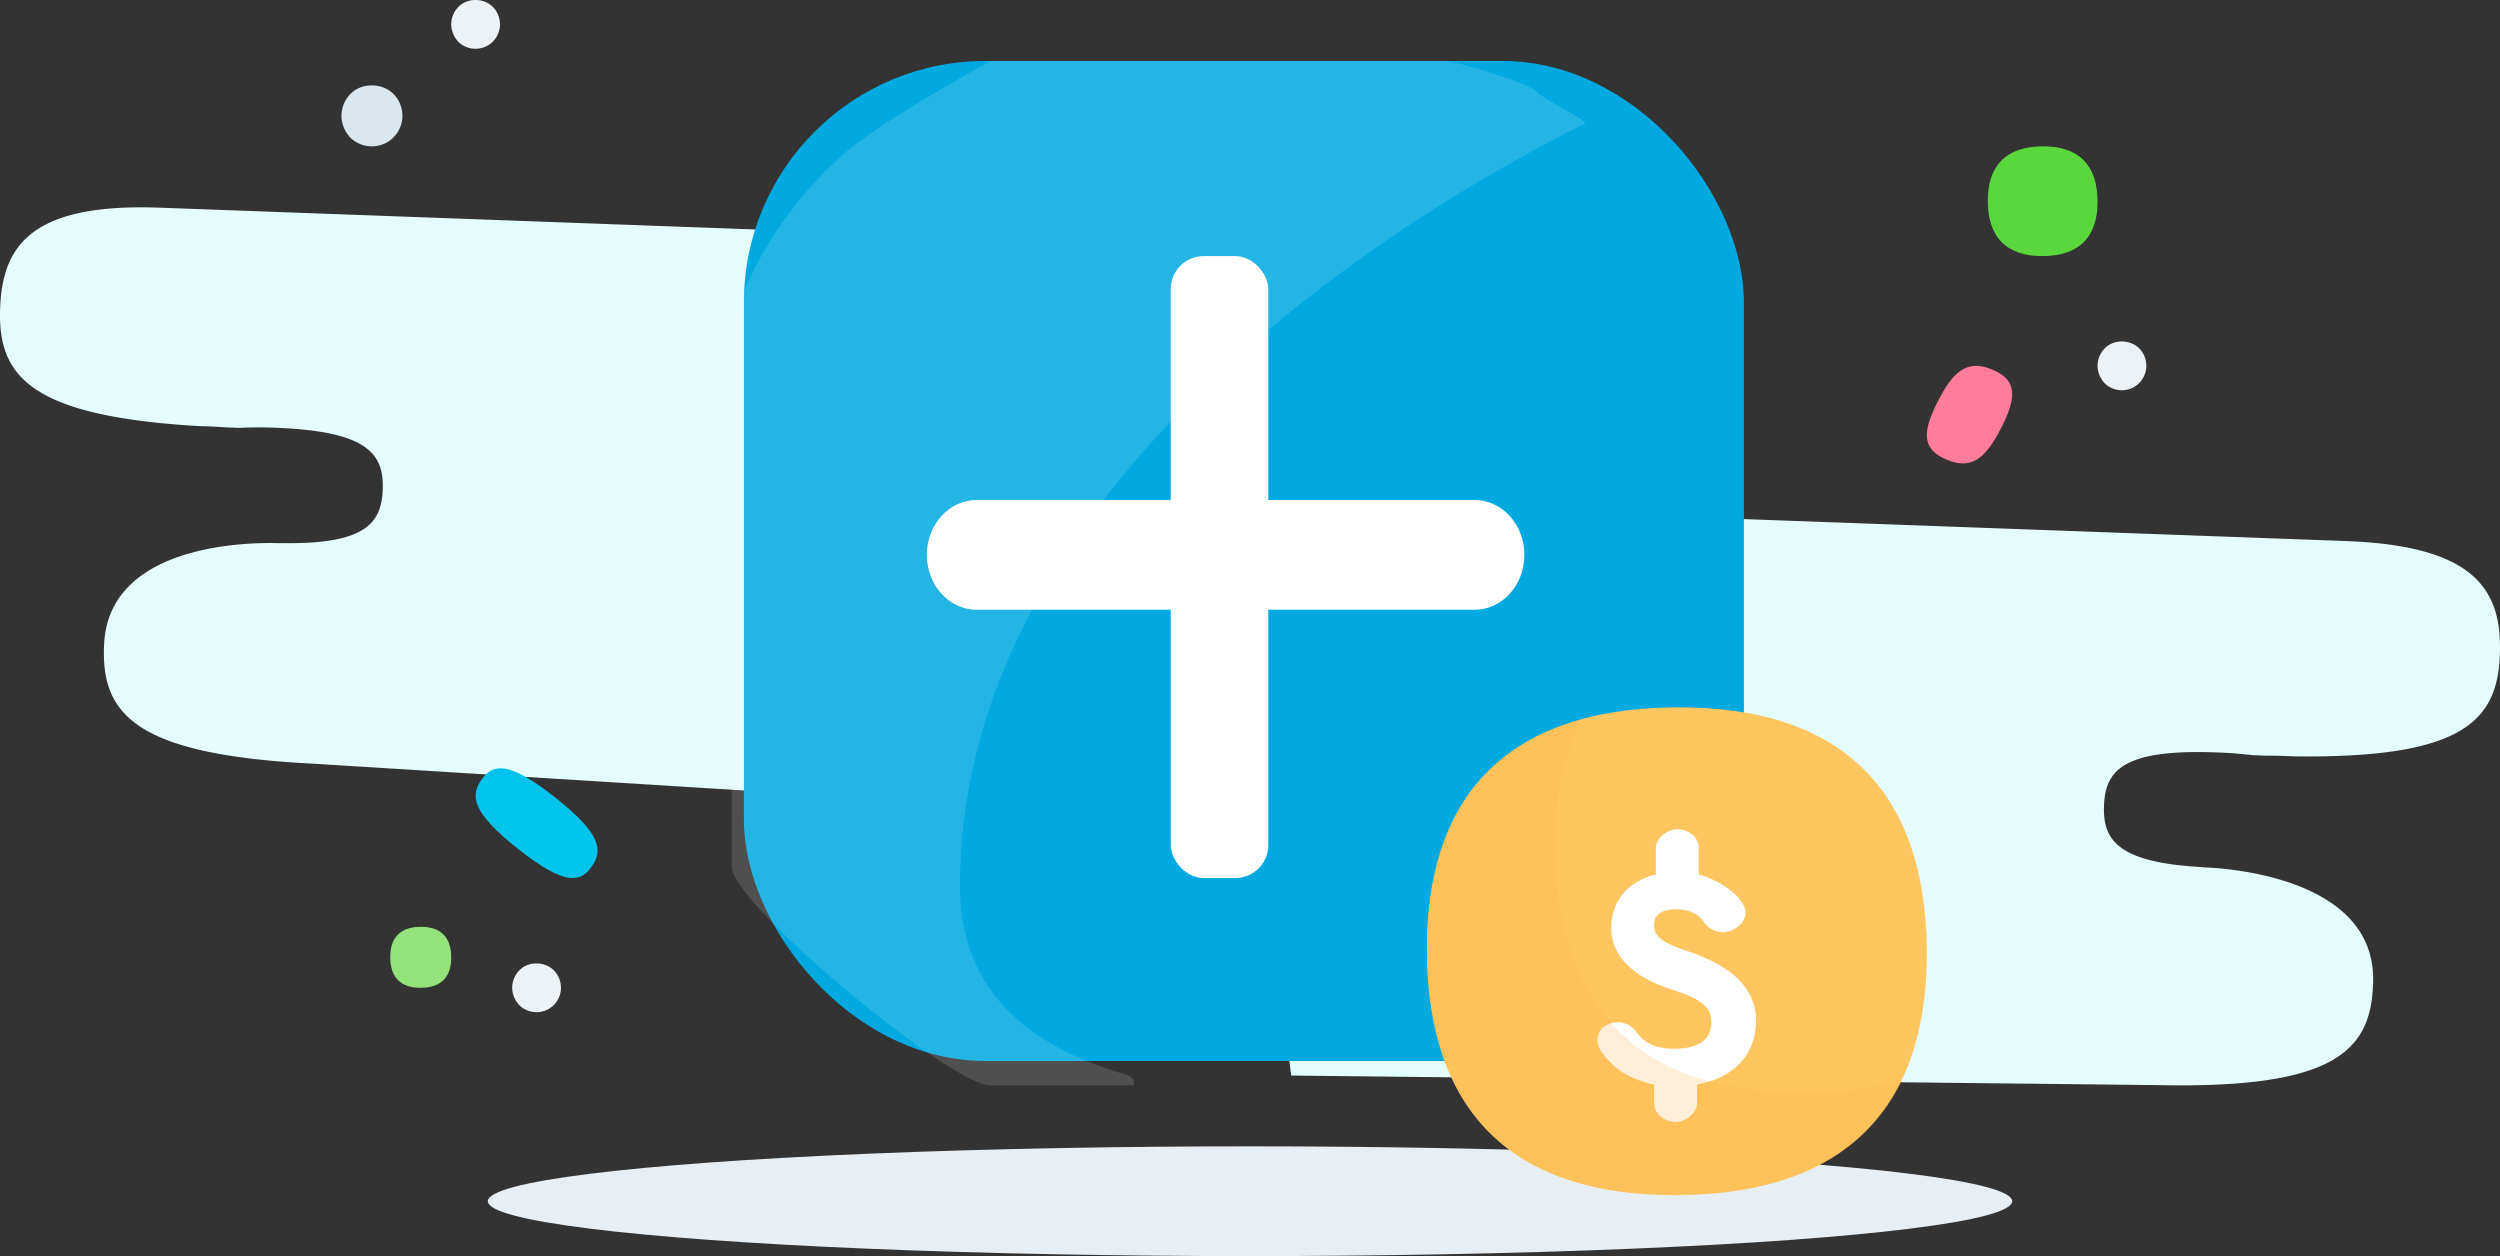 <svg xmlns="http://www.w3.org/2000/svg" width="205" height="103" viewBox="0 0 205 103">
    <rect x="0" y="0" width="205" height="103" fill="#333333" stroke="none"/>
    <g fill="none" fill-rule="evenodd">
        <g>
            <path fill="#E5FCFC" fill-rule="nonzero" d="M96.034 67l-70.54-4.388c-14.585-.76-17.246-4.146-16.954-9.824.475-9.256 14.979-8.192 14.422-8.246.066.001.123-.006.186-.006 6.755.103 8.144-1.59 8.238-4.411.098-2.95-1.28-4.774-8.855-5.051a33.491 33.491 0 0 0-3.042.014c-.05-.007-.315-.022-1.012-.045a41.157 41.157 0 0 0-2.215-.106C2.264 34.106-.232 30.743.016 25.15c.223-5.01 2.564-8.506 13.104-8.12L105 20.394 96.034 67z"/>
            <path fill="#E5FCFC" fill-rule="nonzero" d="M105.877 88.195L100 41l92.393 3.369c10.6.386 12.714 4.048 12.603 9.067-.125 5.604-2.854 8.78-16.952 8.584a45.043 45.043 0 0 0-2.228-.055c-.7-.029-.97-.033-1.019-.03a33.89 33.89 0 0 0-3.05-.237c-7.618-.278-9.122 1.441-9.22 4.396-.095 2.825 1.184 4.615 7.967 5.007.064.005.122.016.186.02-.561.013 14.06.013 13.917 9.29-.087 5.693-2.983 8.879-17.665 8.568l-71.055-.784z"/>
            <ellipse cx="102.5" cy="98.5" fill="#E7EFF5" fill-rule="nonzero" rx="62.5" ry="4.5"/>
            <rect width="82" height="82" x="61" y="5" fill="#00A9E0" rx="19.8"/>
            <path fill="#FF7C9A" d="M158.903 32.909c-1.286 2.52-1.326 3.925.715 4.782 2.04.856 3.195-.081 4.48-2.6 1.285-2.52 1.324-3.926-.715-4.78-2.041-.858-3.196.078-4.48 2.598"/>
            <path fill="#94E37A" d="M34.472 76c-1.706.02-2.49.945-2.472 2.529.018 1.582.82 2.49 2.529 2.47 1.706-.018 2.489-.943 2.47-2.527-.016-1.583-.82-2.491-2.527-2.472"/>
            <path fill="#00C4EB" d="M45.503 65.375c-3.798-2.997-5.08-2.769-6.02-1.44-.94 1.328-.785 2.693 3.014 5.69 3.798 2.997 5.081 2.77 6.02 1.44.94-1.328.784-2.693-3.014-5.69"/>
            <path fill="#DAE7EF" d="M28.594 11.144c.43.494 1.053.804 1.716.85a2.544 2.544 0 0 0 1.82-.6 2.55 2.55 0 0 0 .864-1.732 2.564 2.564 0 0 0-.606-1.823c-.861-1.01-2.538-1.127-3.53-.249a2.563 2.563 0 0 0-.852 1.72c-.047.661.18 1.333.606 1.835l-.018-.001z"/>
            <path fill="#EDF2F6" d="M37.475 3.315c.345.394.843.643 1.373.68a2.042 2.042 0 0 0 1.457-.481c.4-.35.653-.856.69-1.385A2.058 2.058 0 0 0 40.511.67c-.69-.807-2.03-.902-2.824-.198a2.047 2.047 0 0 0-.682 1.375 2.075 2.075 0 0 0 .484 1.468l-.014-.001zM42.476 82.314a2.02 2.02 0 0 0 2.829.2c.4-.35.654-.856.69-1.384a2.054 2.054 0 0 0-.484-1.459c-.689-.807-2.03-.902-2.825-.198a2.05 2.05 0 0 0-.681 1.375 2.073 2.073 0 0 0 .484 1.467h-.013zM172.476 31.315a2.02 2.02 0 0 0 2.829.199c.4-.35.654-.856.69-1.385a2.052 2.052 0 0 0-.484-1.458c-.69-.807-2.03-.902-2.824-.198a2.047 2.047 0 0 0-.682 1.374c-.037.53.144 1.067.485 1.469l-.014-.001z"/>
            <path fill="#5AD73C" d="M167.45 12c-3.072.035-4.48 1.701-4.45 4.55.033 2.85 1.478 4.484 4.55 4.45 3.072-.036 4.48-1.701 4.45-4.55-.033-2.85-1.478-4.485-4.55-4.45"/>
            <rect width="8" height="51" x="96" y="21" fill="#FFF" rx="2.7"/>
            <path fill="#FFF" d="M76 45.5c0-2.485 1.828-4.5 4.083-4.5h40.834c2.255 0 4.083 2.015 4.083 4.5s-1.828 4.5-4.083 4.5H80.083C77.828 50 76 47.985 76 45.5z"/>
            <path fill="#FFF" fill-opacity=".14" d="M81.222 89C77.891 89 60 74.1 60 71.087V27.084c0-.474 1.793-7.875 9.064-14.362C70.978 11.014 75.03 8.44 81.222 5h37.291c.826 0 7.224 1.902 7.523 2.55.165.36 4.317 2.398 3.94 2.586-5.65 2.819-51.256 25.561-51.256 62.538 0 10.13 7.907 13.74 13.56 15.437 1.002.3.639.889.639.889H81.222z"/>
        </g>
        <path fill="#FFC55F" d="M137.27 58.002c-13.993.154-20.414 7.558-20.268 20.223.146 12.667 6.734 19.928 20.728 19.773 13.994-.154 20.414-7.558 20.268-20.224-.145-12.666-6.733-19.926-20.727-19.772"/>
        <path fill="#FFF" d="M131.236 86.128c1.026 1.532 2.494 2.424 4.4 2.807v1.533c0 .894.881 1.532 1.762 1.532.878 0 1.76-.766 1.76-1.532v-1.533c2.935-.509 4.842-2.425 4.842-5.232 0-3.83-4.256-5.235-5.724-5.745-2.343-.766-2.64-1.405-2.64-2.043 0-.382-.008-1.357 1.897-1.357 1.469 0 2.211.975 2.211 1.1.59.767 1.614 1.024 2.494.513.88-.512 1.175-1.406.586-2.17-.44-.767-1.76-1.787-3.52-2.299v-2.168c0-.897-.882-1.534-1.76-1.534-.881 0-1.762.766-1.762 1.534v2.168c-2.2.512-3.666 2.17-3.666 4.342 0 3.445 3.817 4.72 4.987 5.105 2.935.895 3.23 1.787 3.23 2.68 0 1.406-1.029 2.172-3.083 2.172-1.468 0-2.492-.512-3.079-1.405-.59-.767-1.558-1.004-2.494-.51-.69.378-.881 1.275-.441 2.042"/>
        <path fill="#FFB341" d="M148.3 89.612c-14.03.154-20.635-7.11-20.78-19.783-.05-4.224.65-7.848 2.104-10.829-8.688 2.43-12.737 9.156-12.622 19.215.146 12.673 6.75 19.937 20.782 19.783 9.353-.102 15.313-3.445 18.216-9.405-2.256.63-4.807.988-7.7 1.02" opacity=".2" style="mix-blend-mode:multiply"/>
    </g>
</svg>
